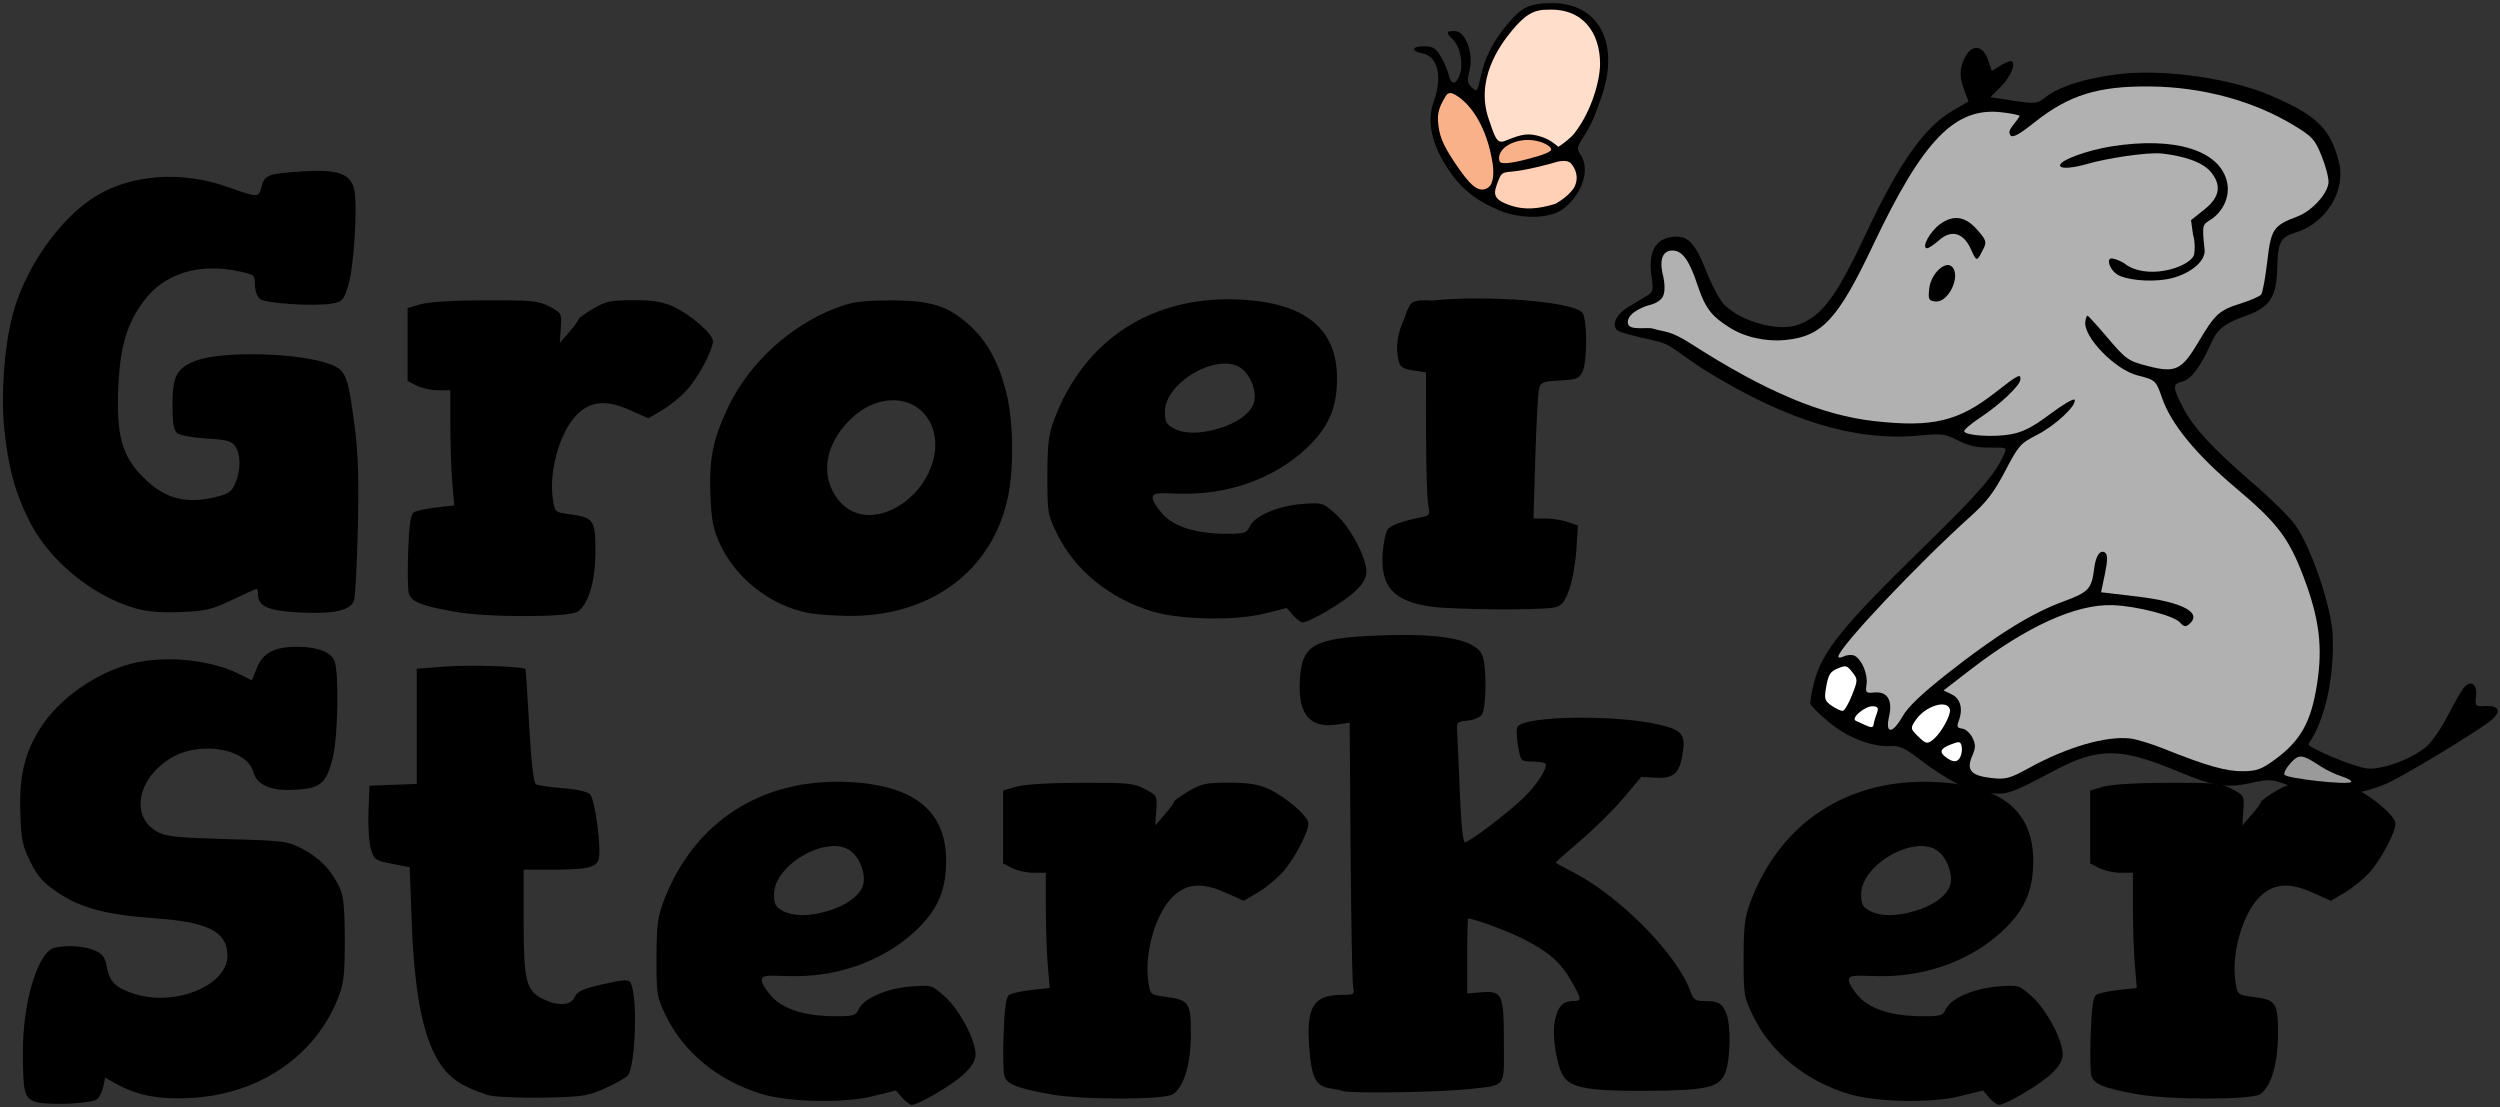 <?xml version="1.0" encoding="UTF-8" standalone="no"?>
<!-- Created with Inkscape (http://www.inkscape.org/) -->

<svg
   width="280.947mm"
   height="124.428mm"
   viewBox="0 0 280.947 124.428"
   version="1.1"
   id="svg1"
   xml:space="preserve"
   inkscape:version="1.4.2 (f4327f4, 2025-05-13)"
   sodipodi:docname="Groeisterker_v2.svg"
   inkscape:export-filename="Groeisterker.png"
   inkscape:export-xdpi="300"
   inkscape:export-ydpi="300"
   xmlns:inkscape="http://www.inkscape.org/namespaces/inkscape"
   xmlns:sodipodi="http://sodipodi.sourceforge.net/DTD/sodipodi-0.dtd"
   xmlns:xlink="http://www.w3.org/1999/xlink"
   xmlns="http://www.w3.org/2000/svg"
   xmlns:svg="http://www.w3.org/2000/svg"><rect x="0" y="0" width="280.947" height="124.428" fill="#333333" stroke="none"/><sodipodi:namedview
     id="namedview1"
     pagecolor="#ffffff"
     bordercolor="#000000"
     borderopacity="0.25"
     inkscape:showpageshadow="2"
     inkscape:pageopacity="0.0"
     inkscape:pagecheckerboard="0"
     inkscape:deskcolor="#d1d1d1"
     inkscape:document-units="mm"
     inkscape:zoom="1.4702523"
     inkscape:cx="-17.68404"
     inkscape:cy="295.52751"
     inkscape:window-width="5120"
     inkscape:window-height="1369"
     inkscape:window-x="-8"
     inkscape:window-y="-8"
     inkscape:window-maximized="1"
     inkscape:current-layer="layer1" /><defs
     id="defs1"><linearGradient
       id="swatch45"
       inkscape:swatch="solid"><stop
         style="stop-color:#c46cf6;stop-opacity:1;"
         offset="0"
         id="stop45" /></linearGradient><linearGradient
       id="swatch44"
       inkscape:swatch="solid"><stop
         style="stop-color:#f6f66c;stop-opacity:1;"
         offset="0"
         id="stop44" /></linearGradient><linearGradient
       id="swatch43"
       inkscape:swatch="solid"><stop
         style="stop-color:#000000;stop-opacity:1;"
         offset="0"
         id="stop43" /></linearGradient><linearGradient
       id="swatch42"
       inkscape:swatch="solid"><stop
         style="stop-color:#706cf6;stop-opacity:1;"
         offset="0"
         id="stop42" /></linearGradient><linearGradient
       id="swatch41"
       inkscape:swatch="solid"
       inkscape:label="Midden"><stop
         style="stop-color:#ffd0b6;stop-opacity:1;"
         offset="0"
         id="stop41" /></linearGradient><linearGradient
       id="swatch40"
       inkscape:swatch="solid"
       inkscape:label="Lichte"><stop
         style="stop-color:#ffdecc;stop-opacity:1;"
         offset="0"
         id="stop40" /></linearGradient><linearGradient
       id="swatch39"
       inkscape:label="Donker"
       inkscape:swatch="solid"><stop
         style="stop-color:#f9b18a;stop-opacity:1;"
         offset="0"
         id="stop39" /></linearGradient><linearGradient
       inkscape:collect="always"
       xlink:href="#swatch39"
       id="linearGradient41"
       x1="123.049"
       y1="116.656"
       x2="127.717"
       y2="116.656"
       gradientUnits="userSpaceOnUse" /><linearGradient
       inkscape:collect="always"
       xlink:href="#swatch39"
       id="linearGradient42"
       x1="128.667"
       y1="117.436"
       x2="133.041"
       y2="117.436"
       gradientUnits="userSpaceOnUse" /><linearGradient
       inkscape:collect="always"
       xlink:href="#swatch43"
       id="linearGradient43"
       x1="120.659"
       y1="113.963"
       x2="138.083"
       y2="113.963"
       gradientUnits="userSpaceOnUse" /><linearGradient
       inkscape:collect="always"
       xlink:href="#swatch40"
       id="linearGradient44"
       x1="126.993"
       y1="111.151"
       x2="137.275"
       y2="111.151"
       gradientUnits="userSpaceOnUse" /><linearGradient
       inkscape:collect="always"
       xlink:href="#swatch41"
       id="linearGradient45"
       x1="127.881"
       y1="120.146"
       x2="135.096"
       y2="120.146"
       gradientUnits="userSpaceOnUse" /><linearGradient
       inkscape:collect="always"
       xlink:href="#swatch43"
       id="linearGradient1"
       gradientUnits="userSpaceOnUse"
       x1="120.659"
       y1="113.963"
       x2="138.083"
       y2="113.963" /><linearGradient
       inkscape:collect="always"
       xlink:href="#swatch40"
       id="linearGradient2"
       gradientUnits="userSpaceOnUse"
       x1="126.993"
       y1="111.151"
       x2="137.275"
       y2="111.151" /><linearGradient
       inkscape:collect="always"
       xlink:href="#swatch39"
       id="linearGradient3"
       gradientUnits="userSpaceOnUse"
       x1="128.667"
       y1="117.436"
       x2="133.041"
       y2="117.436" /><linearGradient
       inkscape:collect="always"
       xlink:href="#swatch39"
       id="linearGradient4"
       gradientUnits="userSpaceOnUse"
       x1="123.049"
       y1="116.656"
       x2="127.717"
       y2="116.656" /><linearGradient
       inkscape:collect="always"
       xlink:href="#swatch41"
       id="linearGradient5"
       gradientUnits="userSpaceOnUse"
       x1="127.881"
       y1="120.146"
       x2="135.096"
       y2="120.146" /></defs><g
     inkscape:label="Layer 1"
     inkscape:groupmode="layer"
     id="layer1"
     style="display:inline"
     transform="translate(-6.578,-32.95)"><g
       id="g39"
       inkscape:label="All"
       transform="matrix(1.297,0,0,1.297,4.38,-101.594)"
       style="display:inline;stroke-width:0;stroke-dasharray:none"><g
         id="g33"
         transform="translate(3.308,-0.7)"
         inkscape:label="Vlinder"
         style="stroke-width:0;stroke-dasharray:none"><path
           style="display:inline;fill:url(#linearGradient43);fill-opacity:1;stroke:#000000;stroke-width:0;stroke-dasharray:none;stroke-opacity:1"
           d="m 128.272,122.656 c -2.074,-0.873 -3.355,-1.928 -4.509,-3.712 -1.361,-2.104 -1.754,-4.043 -1.155,-5.694 0.783,-2.158 0.376,-3.922 -0.968,-4.191 -1.047,-0.209 -0.949,-0.614 0.149,-0.614 0.738,0 1,0.158 1.421,0.86 0.284,0.473 0.594,1.187 0.688,1.587 0.216,0.918 0.626,0.932 0.967,0.034 0.34,-0.895 0.052,-2.417 -0.578,-3.046 -0.644,-0.644 -0.622,-0.757 0.147,-0.757 0.932,0 1.655,1.935 1.278,3.421 -0.226,0.89 -0.195,1.117 0.205,1.479 0.445,0.403 0.489,0.35 0.761,-0.922 0.362,-1.688 1.035,-3.02 2.286,-4.525 1.273,-1.532 1.904,-1.841 3.816,-1.868 4.202,-0.059 5.964,3.562 4.371,8.104 -0.418,1.191 -0.772,2.261 -1.435,3.286 -0.701,1.057 -0.739,1.222 -0.396,1.713 0.891,1.273 0.175,3.483 -1.541,4.754 -1.13,0.837 -3.64,0.879 -5.508,0.093 z"
           id="path29"
           sodipodi:nodetypes="cssssssssssssscsssscc" /><path
           style="display:inline;fill:url(#linearGradient44);fill-opacity:1;stroke:#000000;stroke-width:0;stroke-dasharray:none;stroke-opacity:1"
           d="m 134.808,115.972 c 1.561,-2.011 2.217,-4.695 2.217,-6.002 0,-2.634 -1.426,-4.83 -4.519,-4.696 -1.221,-0.017 -1.979,0.447 -3.097,1.788 -1.107,1.327 -3.245,4.314 -2.003,7.773 0.181,0.503 0.379,1.187 0.624,1.581 0.309,0.497 0.696,0.245 1.046,0.11 1.163,-0.448 1.735,-0.6 2.82,-0.252 0.698,0.224 1.024,0.486 1.512,0.883 0.442,-0.278 1.086,-0.778 1.401,-1.183 z"
           id="path33"
           sodipodi:nodetypes="sscssssscs" /><path
           style="display:inline;fill:url(#linearGradient42);fill-opacity:1;stroke:#000000;stroke-width:0;stroke-dasharray:none;stroke-opacity:1"
           d="m 131.768,117.928 c 0.563,-0.169 1.023,-0.402 1.023,-0.52 0,-0.376 -1.007,-0.839 -1.979,-0.847 -1.518,-0.012 -2.782,0.884 -2.501,1.835 0.137,0.465 2.214,-0.096 3.458,-0.469 z"
           id="path32"
           sodipodi:nodetypes="cssscc" /><path
           style="display:inline;fill:url(#linearGradient41);fill-opacity:1;stroke:#000000;stroke-width:0;stroke-dasharray:none;stroke-opacity:1"
           d="m 127.705,118.536 c -0.511,-3.205 -1.889,-4.955 -2.897,-5.674 -0.745,-0.531 -0.976,-0.448 -1.232,0.023 -0.241,0.444 -0.66,1.055 -0.595,2.013 0.084,1.226 0.36,1.986 1.412,3.568 1.299,1.954 2.088,2.773 2.92,2.233 0.525,-0.34 0.516,-1.385 0.392,-2.164 z"
           id="path31"
           sodipodi:nodetypes="ssscsss" /><path
           style="display:inline;fill:url(#linearGradient45);fill-opacity:1;stroke:#000000;stroke-width:0;stroke-dasharray:none;stroke-opacity:1"
           d="m 134.821,120.602 c 0.428,-0.939 -0.023,-1.642 -0.291,-1.98 -0.202,-0.255 -0.633,-0.293 -1.156,-0.187 -0.743,0.228 -2.745,0.752 -3.904,0.858 -0.938,0.086 -0.986,0.096 -1.278,0.843 -0.352,0.901 -0.541,1.447 0.662,1.949 1.533,0.64 2.878,0.447 4.324,-9e-5 1.297,-0.752 1.637,-1.468 1.644,-1.483 z"
           id="path30"
           sodipodi:nodetypes="sscssscs" /></g><path
         style="display:inline;fill:#000000;fill-opacity:1;stroke:#000000;stroke-width:0;stroke-dasharray:none;stroke-opacity:1"
         d="m 125.649,156.289 c -3.223,-0.46 -4.359,-1.734 -4.15,-4.653 0.065,-0.911 0.266,-1.833 0.445,-2.049 0.304,-0.366 1.225,-0.691 2.968,-1.048 0.657,-0.135 0.704,-0.223 0.536,-1.004 -0.101,-0.471 -0.187,-3.258 -0.191,-6.194 l -0.007,-5.337 -1.097,-0.165 c -0.832,-0.125 -1.135,-0.306 -1.253,-0.748 -0.319,-1.189 -0.145,-2.5 0.503,-3.801 0,0 0.257,-1.054 0.667,-1.338 0.446,-0.31 1.621,-0.169 1.621,-0.169 4.929,-0.515 12.404,0.089 13.114,1.06 0.438,0.599 0.434,4.248 -0.006,5.12 -0.293,0.581 -0.53,0.671 -1.953,0.74 -1.407,0.068 -1.642,0.154 -1.79,0.661 -0.094,0.321 -0.243,2.994 -0.332,5.941 l -0.161,5.358 h 1.058 c 0.582,0 1.449,0.136 1.927,0.303 l 0.868,0.303 -0.14,2.145 c -0.077,1.18 -0.364,2.74 -0.638,3.466 -0.409,1.085 -0.639,1.352 -1.284,1.49 -1.19,0.255 -8.755,0.199 -10.706,-0.08 z"
         id="path28"
         inkscape:label="i"
         sodipodi:nodetypes="cssssccsssasscscscssccsscc" /><path
         style="display:inline;fill:#000000;fill-opacity:1;stroke:#000000;stroke-width:0;stroke-dasharray:none;stroke-opacity:1"
         d="m 13.494,156.463 c -3.851,-1.081 -7.671,-4.262 -9.369,-7.801 -1.194,-2.489 -1.712,-4.446 -2.059,-7.787 -0.303,-2.918 -0.015,-6.957 0.695,-9.758 1.041,-4.105 4.142,-8.533 7.3,-10.425 3.116,-1.866 7.411,-2.155 11.341,-0.761 2.671,0.947 2.697,0.947 2.954,-0.014 0.276,-1.036 0.542,-1.136 3.511,-1.329 3.141,-0.204 4.265,0.204 4.535,1.643 0.281,1.499 -0.055,6.699 -0.534,8.245 -0.387,1.251 -0.512,1.394 -1.354,1.553 -1.476,0.277 -5.825,0.005 -6.306,-0.395 -0.233,-0.194 -0.424,-0.746 -0.424,-1.227 0,-0.852 -0.04,-0.883 -1.516,-1.19 -3.367,-0.699 -6.325,0.232 -8.073,2.541 -1.489,1.967 -2.088,3.961 -2.249,7.478 -0.192,4.198 0.309,6.018 2.161,7.859 1.888,1.876 3.717,2.353 6.414,1.674 0.989,-0.249 1.271,-0.461 1.572,-1.182 0.476,-1.14 0.468,-2.487 -0.021,-3.183 -0.323,-0.462 -0.738,-0.574 -2.499,-0.676 -1.161,-0.067 -2.296,-0.276 -2.523,-0.464 -0.309,-0.256 -0.412,-0.864 -0.412,-2.435 0,-2.486 0.339,-3.154 1.934,-3.807 2.252,-0.922 9.21,-0.738 11.835,0.312 1.253,0.501 1.448,1.011 2.004,5.241 0.318,2.419 0.387,4.567 0.287,8.879 -0.073,3.129 -0.217,5.951 -0.319,6.273 -0.286,0.898 -1.684,1.221 -4.668,1.077 -2.756,-0.133 -3.664,-0.522 -3.664,-1.57 0,-0.268 -0.047,-0.488 -0.105,-0.488 -0.058,0 -1.018,0.434 -2.134,0.964 -1.788,0.849 -2.319,0.975 -4.459,1.058 -1.627,0.063 -2.901,-0.038 -3.855,-0.306 z"
         id="path27"
         inkscape:label="G" /><path
         id="path25"
         style="display:inline;fill:#000000;fill-opacity:1;stroke:#000000;stroke-width:0;stroke-dasharray:none;stroke-opacity:1"
         inkscape:label="o"
         d="m 71.735,156.848 c -3.291,-0.649 -6.282,-2.989 -7.672,-6.003 -0.57,-1.235 -0.723,-2.017 -0.812,-4.145 -0.135,-3.215 0.208,-4.907 1.571,-7.759 1.774,-3.711 5.287,-6.952 9.172,-8.463 1.514,-0.589 2.213,-0.695 4.69,-0.713 3.558,-0.026 5.117,0.443 6.947,2.088 1.582,1.422 2.566,3.197 3.245,5.851 0.628,2.457 0.692,6.545 0.143,9.138 -1.352,6.38 -6.724,10.349 -13.883,10.257 -1.25,-0.016 -2.78,-0.129 -3.401,-0.251 z m 7.214,-8.946 c 2.858,-1.305 4.515,-4.778 3.472,-7.274 -1.088,-2.604 -4.372,-2.973 -6.815,-0.766 -2.117,1.913 -2.803,4.404 -1.767,6.419 1.02,1.983 2.967,2.601 5.11,1.622 z" /><path
         style="display:inline;fill:#000000;fill-opacity:1;stroke:#000000;stroke-width:0;stroke-dasharray:none;stroke-opacity:1"
         d="m 41.076,156.738 c -2.935,-0.533 -3.776,-0.878 -3.965,-1.63 -0.091,-0.361 -0.112,-2.028 -0.048,-3.704 0.087,-2.261 0.214,-3.108 0.496,-3.284 0.208,-0.13 1.08,-0.317 1.936,-0.414 l 1.557,-0.178 -0.168,-1.986 c -0.092,-1.092 -0.168,-3.337 -0.168,-4.989 v -3.003 h -1.071 c -0.589,0 -1.423,-0.182 -1.852,-0.404 l -0.781,-0.404 v -3.158 -3.158 l 1.124,-0.329 c 0.694,-0.203 2.848,-0.334 5.622,-0.341 4.082,-0.011 4.596,0.04 5.556,0.548 1.039,0.549 1.057,0.583 0.971,1.852 l -0.087,1.293 0.804,-0.926 c 0.442,-0.509 0.809,-1.01 0.815,-1.113 0.006,-0.103 0.576,-0.52 1.268,-0.926 1.111,-0.653 1.518,-0.738 3.506,-0.736 1.73,0.002 2.531,0.132 3.472,0.566 1.468,0.676 3.408,2.367 3.405,2.968 -0.005,0.78 -1.25,3.131 -2.238,4.224 -0.533,0.59 -1.508,1.388 -2.167,1.774 l -1.198,0.702 -1.598,-0.717 c -1.977,-0.887 -3.322,-0.794 -4.503,0.314 -1.507,1.413 -2.537,4.926 -2.167,7.392 0.172,1.147 0.178,1.153 1.462,1.323 2.074,0.275 2.225,0.491 2.225,3.192 0,2.606 -0.576,4.574 -1.536,5.247 -0.727,0.509 -7.878,0.513 -10.672,0.006 z"
         id="path24"
         inkscape:label="R(1)" /><g
         id="g36"
         inkscape:label="Olifant"
         transform="rotate(6.48,131.058,106.213)"
         style="stroke-width:0;stroke-dasharray:none"><path
           style="display:inline;fill:#000000;fill-opacity:1;stroke:#000000;stroke-width:0;stroke-dasharray:none;stroke-opacity:1"
           d="m 178.323,166.649 c -0.787,-0.283 -2.248,-1.008 -3.247,-1.612 -1.517,-0.916 -1.971,-1.072 -2.758,-0.944 -1.647,0.267 -3.805,-0.301 -5.583,-1.471 -0.903,-0.594 -1.691,-1.21 -1.751,-1.369 -0.06,-0.159 -0.014,-0.993 0.104,-1.855 0.378,-2.777 1.863,-5.109 8.183,-12.853 4.206,-5.154 5.388,-6.881 5.946,-8.687 0.188,-0.61 0.172,-0.615 -1.281,-0.434 -1.116,0.139 -1.794,0.068 -2.807,-0.296 -1.274,-0.458 -1.434,-0.459 -3.514,-0.028 -5.325,1.104 -11.377,-0.004 -18.695,-3.42 -1.371,-0.64 -2.932,-1.582 -3.479,-1.821 -0.82,-0.358 -1.18,-0.319 -2.459,-0.474 -0.937,-0.114 -1.901,-0.258 -2.131,-0.346 -0.75,-0.288 -0.484,-1.353 0.534,-2.143 0.524,-0.406 1.205,-0.934 1.513,-1.172 0.529,-0.409 0.541,-0.508 0.215,-1.779 -0.481,-1.875 -0.082,-3.068 1.164,-3.479 1.446,-0.477 2.187,0.056 3.499,2.52 0.619,1.162 1.452,2.381 1.852,2.707 1.635,1.337 5.009,1.857 6.625,1.021 1.989,-1.029 2.974,-2.746 4.982,-8.684 2.118,-6.264 3.937,-9.561 6.212,-11.26 l 1.262,-0.942 -0.54,-1.058 c -0.372,-0.728 -0.494,-1.34 -0.393,-1.964 0.3,-1.851 1.484,-2.249 2.204,-0.741 l 0.435,0.912 0.655,-0.515 c 0.36,-0.283 0.758,-0.515 0.884,-0.515 0.516,0 0.175,1.317 -0.59,2.279 l -0.819,1.029 2.034,0.078 c 1.907,0.073 2.078,0.033 2.737,-0.635 1.068,-1.082 3.692,-2.198 6.576,-2.795 3.71,-0.769 9.238,-0.58 12.646,0.431 4.249,1.261 5.575,2.273 6.641,5.063 0.911,2.385 -0.469,5.394 -2.984,6.506 -1.332,0.589 -1.487,0.993 -1.275,3.32 0.219,2.4 -0.277,3.391 -2.16,4.31 -1.785,0.871 -2.382,1.436 -2.753,2.606 -0.705,2.222 -1.426,3.465 -2.156,3.72 -0.842,0.293 -0.794,0.598 0.358,2.299 1.051,1.552 3.064,3.284 6.609,5.686 1.694,1.148 3.549,2.596 4.121,3.216 1.596,1.731 3.978,6.77 4.344,9.189 0.556,3.671 0.164,7.344 -1.021,9.574 -0.157,0.295 4.103,1.538 5.271,1.538 1.32,0 3.892,-1.31 4.959,-2.525 0.412,-0.47 1.078,-1.731 1.478,-2.802 0.401,-1.072 0.893,-2.213 1.094,-2.535 0.515,-0.829 1.157,-0.497 1.157,0.598 0,0.853 0.029,0.876 0.892,0.736 1.178,-0.191 1.455,0.294 0.657,1.15 -0.922,0.988 -7.052,5.72 -8.428,6.506 -2.61,1.49 -5.369,1.856 -8.351,1.108 -1.554,-0.39 -1.72,-0.383 -3.25,0.132 -2.159,0.727 -3.182,0.687 -6.423,-0.255 -5.238,-1.522 -7.126,-1.314 -10.761,1.184 -3.433,2.359 -3.768,2.516 -5.346,2.511 -0.8,-0.003 -2.099,-0.237 -2.886,-0.52 z"
           id="path12"
           inkscape:label="Outer Line"
           sodipodi:nodetypes="csssssssssccsscssssssssscssscssscccsssssssssssssssssssssssssccc" /><path
           style="display:inline;fill:#b1b1b1;fill-opacity:1;stroke:#000000;stroke-width:0;stroke-linecap:round;stroke-linejoin:miter;stroke-dasharray:none;stroke-opacity:1"
           d="m 184.399,164.648 c 3.066,-2.178 6.334,-3.551 8.452,-3.551 0.529,0 1.847,0.242 2.929,0.537 3.953,1.079 5.636,1.359 7.096,1.179 1.209,-0.149 1.62,-0.358 2.709,-1.376 1.976,-1.849 2.677,-3.534 2.821,-6.792 0.147,-3.311 -0.439,-5.735 -2.224,-9.19 -1.649,-3.192 -2.774,-4.362 -6.714,-6.979 -3.694,-2.454 -6.173,-4.86 -7.183,-6.973 -0.709,-1.485 -0.763,-1.525 -2.336,-1.733 -1.976,-0.262 -5.035,-2.753 -5.035,-4.099 0,-0.306 0.058,-0.557 0.128,-0.557 0.071,0 0.856,0.685 1.745,1.521 2.009,1.89 2.16,1.975 3.947,2.227 2.434,0.343 2.947,0.028 4.087,-2.501 1.199,-2.662 1.488,-2.993 3.313,-3.803 0.795,-0.353 1.538,-0.785 1.65,-0.961 0.112,-0.176 0.205,-1.476 0.207,-2.889 0.005,-2.863 0.159,-3.16 2.178,-4.201 1.153,-0.594 2.324,-2.19 2.324,-3.166 0,-0.377 -0.375,-1.377 -0.833,-2.223 -0.763,-1.41 -0.989,-1.61 -2.712,-2.405 -3.712,-1.713 -8.24,-2.407 -12.713,-1.948 -4.526,0.464 -6.949,1.528 -9.663,4.243 -1.173,1.173 -1.708,1.547 -1.916,1.34 -0.208,-0.208 -0.166,-0.474 0.148,-0.954 0.24,-0.366 0.436,-0.729 0.436,-0.807 0,-0.078 -0.719,-0.142 -1.598,-0.142 -4.056,0 -6.483,3.157 -9.736,12.663 -2.317,6.77 -3.499,8.384 -6.631,9.053 -1.7,0.363 -3.577,0.155 -5.001,-0.558 -1.425,-0.713 -2.132,-1.198 -3.1,-3.299 -0.974,-2.115 -1.669,-2.858 -2.552,-2.733 -0.673,0.095 -1.003,0.727 -0.607,1.98 0,0 0.573,1.385 0.27,2.1 -0.257,0.607 -1.174,0.879 -1.174,0.879 0,0 -1.762,0.752 -1.572,1.701 0.144,0.719 1.664,0.144 2.209,0.247 1.13,0.214 1.428,-0.054 3.462,0.946 6.848,3.369 11.92,4.86 16.51,4.853 5.069,-0.007 7.241,-0.79 10.151,-3.658 1.79,-1.763 2.017,-1.912 2.017,-1.324 0,0.536 -1.536,2.351 -3.087,3.647 -0.752,0.629 -1.31,1.234 -1.241,1.346 0.214,0.346 2.572,0.225 4.024,-0.206 1.041,-0.309 1.827,-0.831 3.201,-2.128 1.002,-0.945 1.889,-1.609 1.971,-1.475 0.271,0.438 -1.398,2.4 -2.875,3.38 -1.369,0.909 -1.5,1.096 -2.403,3.428 -0.756,1.951 -1.29,2.844 -2.552,4.267 -4.072,4.593 -10.002,12.503 -10.002,13.341 0,0.131 0.222,0.099 0.494,-0.071 0.272,-0.17 0.682,-0.237 0.911,-0.149 0.651,0.25 1.323,1.46 1.298,2.337 -0.021,0.739 0.031,0.785 0.721,0.633 1.125,-0.247 1.694,0.457 1.532,1.897 -0.179,1.587 0.455,1.525 1.157,-0.114 0.377,-0.881 1.422,-2.132 3.496,-4.184 3.76,-3.72 6.59,-5.959 9.178,-7.261 2.154,-1.083 2.364,-1.364 2.379,-3.174 0.009,-1.117 0.347,-1.731 0.799,-1.452 0.232,0.144 0.285,0.678 0.179,1.82 l -0.15,1.617 3.092,0.014 c 4.062,0.019 5.913,0.763 4.762,1.913 -0.242,0.242 -0.418,0.22 -0.769,-0.098 -0.589,-0.533 -3.891,-0.993 -5.97,-0.831 -3.142,0.245 -7.214,2.681 -11.601,6.941 l -2.117,2.055 0.728,0.25 c 0.802,0.276 1.148,1.134 0.883,2.19 -0.136,0.54 -0.069,0.661 0.362,0.661 0.29,0 0.727,0.304 0.971,0.676 0.361,0.55 0.391,0.846 0.162,1.592 -0.39,1.27 0.088,1.701 1.888,1.701 1.22,0 1.588,-0.144 3.09,-1.211 z"
           id="path13"
           inkscape:label="Inner Line"
           sodipodi:nodetypes="csssssssssssssssscsssssssssssszscsscssscssssssssssssssssssscssccsssscsssssscc" /><path
           style="display:inline;fill:#ffffff;fill-opacity:1;stroke:#000000;stroke-width:0;stroke-dasharray:none;stroke-opacity:1"
           d="m 168.486,160.068 c 0.357,-1.324 0.348,-1.409 -0.204,-1.961 -0.539,-0.539 -0.625,-0.551 -1.299,-0.174 -0.601,0.336 -0.735,0.611 -0.802,1.636 -0.072,1.116 -0.01,1.27 0.661,1.634 0.408,0.221 0.861,0.367 1.006,0.325 0.146,-0.042 0.433,-0.699 0.638,-1.46 z"
           id="path21"
           inkscape:label="Toe 4" /><path
           style="display:inline;fill:#ffffff;fill-opacity:1;stroke:#000000;stroke-width:0;stroke-dasharray:none;stroke-opacity:1"
           d="m 170.63,162.354 c 0.002,-0.182 0.075,-0.599 0.163,-0.926 0.125,-0.468 0.049,-0.595 -0.354,-0.595 -0.684,0 -1.897,1.26 -1.373,1.427 0.204,0.065 0.549,0.178 0.767,0.251 0.653,0.218 0.794,0.19 0.797,-0.157 z"
           id="path20"
           inkscape:label="Toe 3" /><path
           style="display:inline;fill:#9a9a9a;fill-opacity:1;stroke:#000000;stroke-width:0;stroke-dasharray:none;stroke-opacity:1"
           d="m 212.3,162.682 c 0.069,-0.112 -0.314,-0.286 -0.852,-0.387 -0.538,-0.101 -1.4,-0.396 -1.916,-0.657 -1.738,-0.876 -1.977,-0.877 -2.619,-0.008 -0.326,0.441 -0.517,0.923 -0.425,1.072 0.194,0.314 5.616,0.295 5.811,-0.021 z"
           id="path19"
           inkscape:label="Tail" /><path
           style="display:inline;fill:#ffffff;fill-opacity:1;stroke:#000000;stroke-width:0;stroke-dasharray:none;stroke-opacity:1"
           d="m 175.999,163.006 c 0.567,-0.626 1.204,-2.221 1.053,-2.636 -0.32,-0.883 -2.167,-0.071 -2.853,1.255 -0.374,0.723 -0.359,0.787 0.302,1.307 0.847,0.666 0.958,0.672 1.498,0.074 z"
           id="path18"
           inkscape:label="Toe 2" /><path
           style="display:inline;fill:#ffffff;fill-opacity:1;stroke:#000000;stroke-width:0;stroke-dasharray:none;stroke-opacity:1"
           d="m 178.42,164.31 c 0.086,-0.271 0.082,-0.684 -0.008,-0.919 -0.148,-0.386 -0.239,-0.389 -0.932,-0.03 -0.881,0.455 -0.964,0.772 -0.305,1.156 0.693,0.404 1.071,0.341 1.245,-0.206 z"
           id="path17"
           inkscape:label="Toe 1" /><path
           style="display:inline;fill:#000000;fill-opacity:1;stroke:#000000;stroke-width:0;stroke-dasharray:none;stroke-opacity:1"
           d="m 174.337,120.5 c -0.747,-1.247 -1.815,-1.548 -2.826,-0.413 -0.389,0.437 -0.82,0.794 -0.957,0.794 -0.487,0 0.104,-1.467 0.88,-2.183 1.086,-1.002 2.122,-0.96 3.316,0.134 0.848,0.777 0.913,0.933 0.664,1.587 -0.342,0.898 -0.395,1.219 -0.861,0.44 z"
           id="path16"
           inkscape:label="Etebrow"
           sodipodi:nodetypes="ssssssss" /><path
           style="display:inline;fill:#000000;fill-opacity:1;stroke:#000000;stroke-width:0;stroke-dasharray:none;stroke-opacity:1"
           d="m 187.211,121.285 c -0.603,-0.287 -1.079,-1.102 -0.748,-1.307 0.136,-0.084 0.662,0.021 1.17,0.233 2.032,1.328 5.527,-0.149 5.96,-1.278 0.075,-0.195 0.045,-1.136 -0.267,-1.871 l -0.303,-1.182 1.07,-1.076 c 1.203,-1.209 1.205,-2.231 0.204,-3.233 -0.853,-0.853 -2.67,-1.145 -4.401,-1.144 -1.329,4.2e-4 -4.852,0.992 -6.361,1.627 -1.1,0.463 -2.324,0.757 -2.324,0.371 0,-0.452 2.199,-1.551 4.233,-2.116 5.392,-1.498 9.429,-0.723 10.322,1.982 0.385,1.166 -0.062,2.495 -0.983,3.294 -0.671,0.581 -0.837,0.378 -0.303,2.699 0.244,1.061 -1.203,2.394 -2.922,2.905 -1.633,0.485 -3.635,0.437 -4.346,0.098 z"
           id="path15"
           inkscape:label="Ear"
           sodipodi:nodetypes="sscsscssssssssssss" /><path
           style="display:inline;fill:#000000;fill-opacity:1;stroke:#000000;stroke-width:0;stroke-dasharray:none;stroke-opacity:1"
           d="m 171.156,124.308 c 0,-1.281 1.121,-2.601 1.759,-2.072 0.868,0.72 0.017,3.143 -1.104,3.143 -0.589,0 -0.655,-0.108 -0.655,-1.071 z"
           id="path14"
           inkscape:label="Eye" /></g><path
         style="display:inline;fill:#000000;fill-opacity:1;stroke:#000000;stroke-width:0;stroke-dasharray:none;stroke-opacity:1"
         d="m 118.107,198.272 c -0.146,-0.049 -0.693,-0.161 -1.216,-0.248 -1.195,-0.199 -1.56,-0.925 -1.755,-3.49 -0.272,-3.584 0.356,-4.597 2.847,-4.597 1.049,0 1.087,-0.029 0.953,-0.728 -0.077,-0.4 -0.176,-5.707 -0.219,-11.793 l -0.08,-11.066 -1.082,0.162 c -2.37,0.354 -3.406,-0.879 -3.238,-3.854 0.175,-3.09 1.188,-3.65 7.001,-3.867 5.325,-0.199 8.19,0.35 8.798,1.687 0.405,0.889 0.378,4.641 -0.037,5.185 -0.182,0.238 -0.747,0.469 -1.257,0.514 -0.848,0.074 -0.922,0.147 -0.874,0.875 0.029,0.437 0.131,2.788 0.227,5.226 0.111,2.821 0.276,4.432 0.453,4.432 0.382,0 3.78,-2.588 5.141,-3.916 1.143,-1.115 2.09,-2.629 1.816,-2.903 -0.085,-0.085 -0.6,-0.163 -1.144,-0.174 -0.985,-0.019 -0.99,-0.025 -1.227,-1.421 -0.147,-0.866 -0.142,-1.498 0.012,-1.653 0.9,-0.9 8.509,-0.983 12.173,-0.132 2.114,0.491 2.388,0.857 2.051,2.74 -0.272,1.517 -0.797,1.947 -2.279,1.868 l -1.266,-0.067 -1.553,1.836 c -0.854,1.01 -2.521,2.66 -3.705,3.666 -1.184,1.006 -2.153,1.867 -2.153,1.914 0,0.046 0.625,0.398 1.389,0.782 4.088,2.053 9.167,7.197 10.292,10.423 0.239,0.687 0.409,0.796 1.243,0.799 1.195,0.005 1.518,0.202 1.876,1.143 0.37,0.973 0.333,3.772 -0.065,4.937 -0.482,1.411 -1.534,1.669 -6.93,1.697 -4.916,0.026 -6.481,-0.25 -7.142,-1.259 -0.564,-0.861 -0.969,-3.288 -0.77,-4.617 0.198,-1.324 0.68,-1.905 1.58,-1.905 0.813,0 0.804,-0.106 -0.138,-1.749 -0.947,-1.651 -1.942,-2.514 -4.221,-3.662 -1.373,-0.692 -4.199,-1.732 -4.703,-1.732 -0.046,0 -0.084,1.459 -0.084,3.243 v 3.243 l 1.238,-0.099 c 1.81,-0.144 1.937,0.141 1.937,4.361 0,4.058 0.335,3.663 -3.44,4.06 -2.327,0.244 -9.848,0.346 -10.451,0.142 z"
         id="path11"
         inkscape:label="K" /><path
         id="path22"
         style="display:inline;fill:#000000;fill-opacity:1;stroke:#000000;stroke-width:0;stroke-dasharray:none;stroke-opacity:1"
         inkscape:label="e"
         d="m 113.726,157.036 -0.541,-0.622 -2.037,0.506 c -2.452,0.609 -7.235,0.511 -9.578,-0.196 -3.713,-1.121 -6.72,-3.555 -8.264,-6.692 -0.837,-1.701 -0.864,-1.859 -0.861,-5.069 0.003,-2.773 0.099,-3.569 0.592,-4.882 2.603,-6.938 8.519,-10.763 16.073,-10.391 5.716,0.281 8.474,2.549 8.432,6.934 -0.025,2.544 -0.789,4.234 -2.723,6.022 -2.829,2.615 -6.868,4.022 -11.067,3.855 -1.942,-0.077 -2.183,-0.036 -2.183,0.38 2e-5,0.257 0.387,0.886 0.86,1.399 1.029,1.115 2.917,1.698 5.514,1.703 1.579,0.003 1.77,-0.056 2.029,-0.625 0.423,-0.928 2.468,-1.807 4.553,-1.956 1.773,-0.127 1.795,-0.12 2.923,0.897 1.248,1.125 2.641,3.746 2.641,4.969 1.5e-4,0.545 -0.29,1.045 -1.001,1.72 -0.973,0.925 -3.933,2.671 -4.528,2.671 -0.163,0 -0.539,-0.28 -0.836,-0.622 z m -6.419,-16.179 c 1.536,-0.456 2.669,-1.261 2.999,-2.129 0.333,-0.875 -0.165,-2.38 -1.006,-3.044 -1.933,-1.525 -6.672,1.124 -6.672,3.73 0,0.851 0.126,1.098 0.728,1.424 0.939,0.509 2.279,0.516 3.95,0.02 z" /><path
         style="display:inline;fill:#000000;fill-opacity:1;stroke:#000000;stroke-width:0;stroke-dasharray:none;stroke-opacity:1"
         d="m 186.861,198.542 c -2.935,-0.533 -3.776,-0.878 -3.965,-1.63 -0.091,-0.361 -0.112,-2.028 -0.048,-3.704 0.087,-2.261 0.214,-3.108 0.496,-3.284 0.208,-0.13 1.08,-0.317 1.936,-0.414 l 1.557,-0.178 -0.168,-1.986 c -0.092,-1.092 -0.168,-3.337 -0.168,-4.989 v -3.003 h -1.071 c -0.589,0 -1.423,-0.182 -1.852,-0.404 l -0.781,-0.404 v -3.158 -3.158 l 1.124,-0.329 c 0.694,-0.203 2.848,-0.334 5.622,-0.341 4.082,-0.011 4.596,0.04 5.556,0.548 1.039,0.549 1.057,0.583 0.971,1.852 l -0.087,1.293 0.804,-0.926 c 0.442,-0.509 0.809,-1.01 0.815,-1.113 0.006,-0.103 0.576,-0.52 1.268,-0.926 1.111,-0.653 1.518,-0.738 3.506,-0.736 1.73,0.002 2.531,0.132 3.472,0.566 1.468,0.676 3.408,2.367 3.405,2.968 -0.005,0.78 -1.25,3.131 -2.238,4.224 -0.533,0.59 -1.508,1.388 -2.167,1.774 l -1.198,0.702 -1.598,-0.717 c -1.977,-0.887 -3.322,-0.794 -4.503,0.314 -1.507,1.413 -2.537,4.926 -2.167,7.392 0.172,1.147 0.178,1.153 1.462,1.323 2.074,0.275 2.225,0.491 2.225,3.192 0,2.606 -0.576,4.574 -1.536,5.247 -0.727,0.509 -7.878,0.513 -10.672,0.006 z"
         id="path10"
         inkscape:label="R (3)" /><path
         style="display:inline;fill:#000000;fill-opacity:1;stroke:#000000;stroke-width:0;stroke-dasharray:none;stroke-opacity:1"
         d="m 92.67,198.542 c -2.935,-0.533 -3.776,-0.878 -3.965,-1.63 -0.091,-0.361 -0.112,-2.028 -0.048,-3.704 0.087,-2.261 0.214,-3.108 0.496,-3.284 0.208,-0.13 1.08,-0.317 1.936,-0.414 l 1.557,-0.178 -0.168,-1.986 c -0.092,-1.092 -0.168,-3.337 -0.168,-4.989 v -3.003 h -1.071 c -0.589,0 -1.423,-0.182 -1.852,-0.404 l -0.781,-0.404 v -3.158 -3.158 l 1.124,-0.329 c 0.694,-0.203 2.848,-0.334 5.622,-0.341 4.082,-0.011 4.596,0.04 5.556,0.548 1.039,0.549 1.057,0.583 0.971,1.852 l -0.087,1.293 0.804,-0.926 c 0.442,-0.509 0.809,-1.01 0.815,-1.113 0.006,-0.103 0.576,-0.52 1.268,-0.926 1.111,-0.653 1.518,-0.738 3.506,-0.736 1.73,0.002 2.531,0.132 3.472,0.566 1.468,0.676 3.408,2.367 3.405,2.968 -0.005,0.78 -1.25,3.131 -2.238,4.224 -0.533,0.59 -1.508,1.388 -2.167,1.774 l -1.198,0.702 -1.598,-0.717 c -1.977,-0.887 -3.322,-0.794 -4.503,0.314 -1.507,1.413 -2.537,4.926 -2.167,7.392 0.172,1.147 0.178,1.153 1.462,1.323 2.074,0.275 2.225,0.491 2.225,3.192 0,2.606 -0.576,4.574 -1.536,5.247 -0.727,0.509 -7.878,0.513 -10.672,0.006 z"
         id="path9"
         inkscape:label="R (2)" /><path
         style="display:inline;fill:#000000;fill-opacity:1;stroke:#000000;stroke-width:0;stroke-dasharray:none;stroke-opacity:1"
         d="m 44.192,198.664 c -0.635,-0.134 -1.766,-0.586 -2.514,-1.006 -2.728,-1.53 -4.001,-5.662 -4.307,-13.979 l -0.177,-4.802 -1.54,-0.303 c -1.459,-0.287 -1.555,-0.354 -1.828,-1.283 -0.159,-0.539 -0.251,-1.992 -0.205,-3.229 l 0.083,-2.249 2.051,-0.077 2.051,-0.077 v -4.991 -4.991 l 2.555,-0.192 c 2.074,-0.156 6.662,-0.009 6.864,0.219 0.027,0.03 0.172,2.245 0.322,4.922 0.176,3.141 0.382,4.934 0.58,5.057 0.169,0.105 1.208,0.258 2.309,0.341 1.22,0.092 2.151,0.302 2.386,0.536 0.425,0.425 0.989,4.653 0.748,5.612 -0.183,0.731 -1.028,0.917 -4.156,0.917 h -2.348 v 4.524 c 0,5.13 0.22,5.991 1.714,6.7 1.308,0.621 2.376,0.544 2.713,-0.194 0.225,-0.493 0.7,-0.708 2.445,-1.106 1.736,-0.397 2.207,-0.427 2.376,-0.155 0.642,1.038 0.468,7.224 -0.227,8.061 -0.163,0.197 -1.04,0.693 -1.947,1.101 -1.507,0.679 -1.958,0.75 -5.222,0.815 -1.965,0.04 -4.091,-0.037 -4.726,-0.171 z"
         id="path8"
         inkscape:label="T" /><path
         id="path6"
         style="display:inline;fill:#000000;fill-opacity:1;stroke:#000000;stroke-width:0;stroke-dasharray:none;stroke-opacity:1"
         inkscape:label="e"
         d="m 174.051,198.84 -0.541,-0.622 -2.037,0.506 c -2.452,0.609 -7.235,0.511 -9.578,-0.196 -3.713,-1.121 -6.72,-3.555 -8.264,-6.692 -0.837,-1.701 -0.864,-1.859 -0.861,-5.069 0.003,-2.773 0.099,-3.569 0.592,-4.882 2.603,-6.938 8.519,-10.763 16.073,-10.391 5.716,0.281 8.474,2.549 8.432,6.934 -0.025,2.544 -0.789,4.234 -2.723,6.022 -2.829,2.615 -6.868,4.022 -11.067,3.855 -1.942,-0.077 -2.183,-0.036 -2.183,0.38 2e-5,0.257 0.387,0.886 0.86,1.399 1.029,1.115 2.917,1.698 5.514,1.703 1.579,0.003 1.77,-0.056 2.029,-0.625 0.423,-0.928 2.468,-1.807 4.553,-1.956 1.773,-0.127 1.795,-0.12 2.923,0.897 1.248,1.125 2.641,3.746 2.641,4.969 1.5e-4,0.545 -0.29,1.045 -1.001,1.72 -0.973,0.925 -3.933,2.671 -4.528,2.671 -0.163,0 -0.539,-0.28 -0.836,-0.622 z m -6.419,-16.179 c 1.536,-0.456 2.669,-1.261 2.999,-2.129 0.333,-0.875 -0.165,-2.38 -1.006,-3.044 -1.933,-1.525 -6.672,1.124 -6.672,3.73 0,0.851 0.126,1.098 0.728,1.424 0.939,0.509 2.279,0.516 3.95,0.02 z" /><path
         id="path5"
         style="display:inline;fill:#000000;fill-opacity:1;fill-rule:evenodd;stroke:#000000;stroke-width:0;stroke-dasharray:none;stroke-opacity:1"
         inkscape:label="e"
         d="m 73.44,182.661 c 1.536,-0.456 2.669,-1.261 2.999,-2.129 0.333,-0.875 -0.165,-2.38 -1.006,-3.044 -1.933,-1.525 -6.672,1.124 -6.672,3.73 0,0.851 0.126,1.098 0.728,1.424 0.939,0.509 2.279,0.516 3.95,0.02 z m 6.419,16.179 -0.541,-0.622 -2.037,0.506 c -2.452,0.609 -7.235,0.511 -9.578,-0.196 -3.713,-1.121 -6.72,-3.555 -8.264,-6.692 -0.837,-1.701 -0.864,-1.859 -0.861,-5.069 0.003,-2.773 0.099,-3.569 0.592,-4.882 2.603,-6.938 8.519,-10.763 16.073,-10.391 5.716,0.281 8.474,2.549 8.432,6.934 -0.025,2.544 -0.789,4.234 -2.723,6.022 -2.829,2.615 -6.868,4.022 -11.067,3.855 -1.942,-0.077 -2.183,-0.036 -2.183,0.38 2.1e-5,0.257 0.387,0.886 0.86,1.399 1.029,1.115 2.917,1.698 5.514,1.703 1.579,0.003 1.77,-0.056 2.029,-0.625 0.423,-0.928 2.468,-1.807 4.553,-1.956 1.773,-0.127 1.795,-0.12 2.923,0.897 1.248,1.125 2.641,3.746 2.641,4.969 1.49e-4,0.545 -0.29,1.045 -1.001,1.72 -0.973,0.925 -3.933,2.671 -4.528,2.671 -0.162,0 -0.539,-0.28 -0.836,-0.622 z" /><path
         style="display:inline;fill:#000000;fill-opacity:1;stroke:#000000;stroke-width:0;stroke-dasharray:none;stroke-opacity:1"
         d="m 4.694,199.179 c -0.901,-0.35 -1.012,-0.826 -1.016,-4.353 -0.005,-4.267 1.293,-8.577 2.696,-8.953 1.028,-0.275 2.566,-0.188 3.491,0.199 0.716,0.299 0.919,0.562 1.072,1.389 0.25,1.347 0.73,1.835 2.329,2.365 3.532,1.173 8.129,-0.679 8.134,-3.277 0.003,-2.051 -1.617,-2.911 -6.084,-3.231 -4.368,-0.312 -6.571,-0.881 -8.545,-2.204 -1.333,-0.893 -1.791,-1.399 -2.436,-2.688 -0.703,-1.407 -0.804,-1.905 -0.882,-4.375 -0.097,-3.079 0.381,-5.084 1.718,-7.201 1.611,-2.552 4.774,-4.798 7.906,-5.614 2.865,-0.746 6.895,-0.351 9.39,0.922 l 1.05,0.536 0.438,-1.094 c 0.519,-1.296 1.53,-1.827 3.483,-1.827 1.755,0 2.943,0.454 3.242,1.24 0.402,1.058 0.294,6.664 -0.163,8.428 -0.559,2.16 -1.045,2.585 -3.101,2.716 -2.239,0.143 -3.449,-0.359 -3.789,-1.568 -0.555,-1.979 -4.563,-2.674 -7.038,-1.222 -3.013,1.768 -3.656,5.148 -1.229,6.457 0.73,0.394 1.765,0.499 6.04,0.616 4.951,0.136 5.214,0.17 6.514,0.853 1.484,0.779 2.526,1.867 3.208,3.349 0.343,0.746 0.443,1.759 0.445,4.532 0.002,3.103 -0.077,3.771 -0.601,5.087 -1.98,4.972 -6.79,8.252 -12.609,8.6 -2.741,0.164 -4.669,-0.177 -6.425,-1.135 l -1.134,-0.618 -0.155,0.774 c -0.085,0.426 -0.328,0.918 -0.539,1.093 -0.494,0.41 -4.494,0.56 -5.411,0.204 z"
         id="path1"
         inkscape:label="S" /></g></g><g
     inkscape:groupmode="layer"
     id="layer4"
     inkscape:label="Layer 2"
     style="display:none"
     transform="translate(-6.578,-32.95)"><g
       id="g33-5"
       transform="matrix(1.297,0,0,1.297,-23.906,-99.997)"
       inkscape:label="Vlinder Los"
       style="display:inline"><path
         style="display:inline;fill:url(#linearGradient1);fill-opacity:1;stroke:#000000;stroke-width:0.5;stroke-dasharray:none;stroke-opacity:1"
         d="m 128.272,122.656 c -2.074,-0.873 -3.355,-1.928 -4.509,-3.712 -1.361,-2.104 -1.754,-4.043 -1.155,-5.694 0.783,-2.158 0.376,-3.922 -0.968,-4.191 -1.047,-0.209 -0.949,-0.614 0.149,-0.614 0.738,0 1,0.158 1.421,0.86 0.284,0.473 0.594,1.187 0.688,1.587 0.216,0.918 0.626,0.932 0.967,0.034 0.34,-0.895 0.052,-2.417 -0.578,-3.046 -0.644,-0.644 -0.622,-0.757 0.147,-0.757 0.932,0 1.655,1.935 1.278,3.421 -0.226,0.89 -0.195,1.117 0.205,1.479 0.445,0.403 0.489,0.35 0.761,-0.922 0.362,-1.688 1.035,-3.02 2.286,-4.525 1.273,-1.532 1.904,-1.841 3.816,-1.868 4.202,-0.059 5.964,3.562 4.371,8.104 -0.418,1.191 -0.772,2.261 -1.435,3.286 -0.701,1.057 -0.739,1.222 -0.396,1.713 0.891,1.273 0.175,3.483 -1.541,4.754 -1.13,0.837 -3.64,0.879 -5.508,0.093 z"
         id="path29-1"
         sodipodi:nodetypes="cssssssssssssscsssscc" /><path
         style="display:inline;fill:url(#linearGradient2);fill-opacity:1;stroke:#000000;stroke-width:0.5;stroke-dasharray:none;stroke-opacity:1"
         d="m 133.305,116.236 0.911,0.478 0.591,-0.742 c 0.899,-1.128 2.217,-4.695 2.217,-6.002 0,-2.634 -1.88,-4.511 -4.556,-4.549 -1.221,-0.017 -1.748,0.369 -2.815,1.751 -1.867,2.418 -2.938,5.603 -2.052,7.724 0.235,0.562 0.427,1.246 0.427,1.519 0,0.649 0.347,0.615 1.12,-0.111 1.455,-0.931 2.7,-0.736 4.157,-0.069 z"
         id="path33-7"
         sodipodi:nodetypes="scsscssscs" /><path
         style="display:inline;fill:url(#linearGradient3);fill-opacity:1;stroke:#000000;stroke-width:0.5;stroke-dasharray:none;stroke-opacity:1"
         d="m 131.768,117.928 c 0.563,-0.169 1.023,-0.402 1.023,-0.52 0,-0.376 -0.995,-0.761 -1.967,-0.761 -0.979,0 -2.163,0.847 -1.864,1.333 0.214,0.346 1.564,0.321 2.808,-0.051 z"
         id="path32-1" /><path
         style="display:inline;fill:url(#linearGradient4);fill-opacity:1;stroke:#000000;stroke-width:0.5;stroke-dasharray:none;stroke-opacity:1"
         d="m 127.423,118.597 c -0.195,-2.583 -1.607,-5.017 -2.615,-5.736 -0.745,-0.531 -0.976,-0.448 -1.232,0.023 -0.241,0.444 -0.317,0.969 -0.251,1.928 0.084,1.226 0.311,1.79 1.363,3.372 1.299,1.954 2.186,2.81 2.625,2.515 0.322,-0.216 0.196,-0.962 0.11,-2.102 z"
         id="path31-1"
         sodipodi:nodetypes="ssscssss" /><path
         style="display:inline;fill:url(#linearGradient5);fill-opacity:1;stroke:#000000;stroke-width:0.5;stroke-dasharray:none;stroke-opacity:1"
         d="m 133.017,121.791 c 0.761,-0.305 1.149,-0.684 1.497,-1.446 0.428,-0.939 0.284,-1.384 0.015,-1.722 -0.202,-0.255 -0.633,-0.293 -1.156,-0.187 -0.743,0.228 -2.745,0.752 -3.904,0.858 -0.938,0.086 -1.121,0.056 -1.278,0.843 -0.193,0.963 0.033,1.275 1.239,1.716 1.196,0.438 2.39,0.418 3.588,-0.061 z"
         id="path30-5"
         sodipodi:nodetypes="csscssscc" /></g></g></svg>
